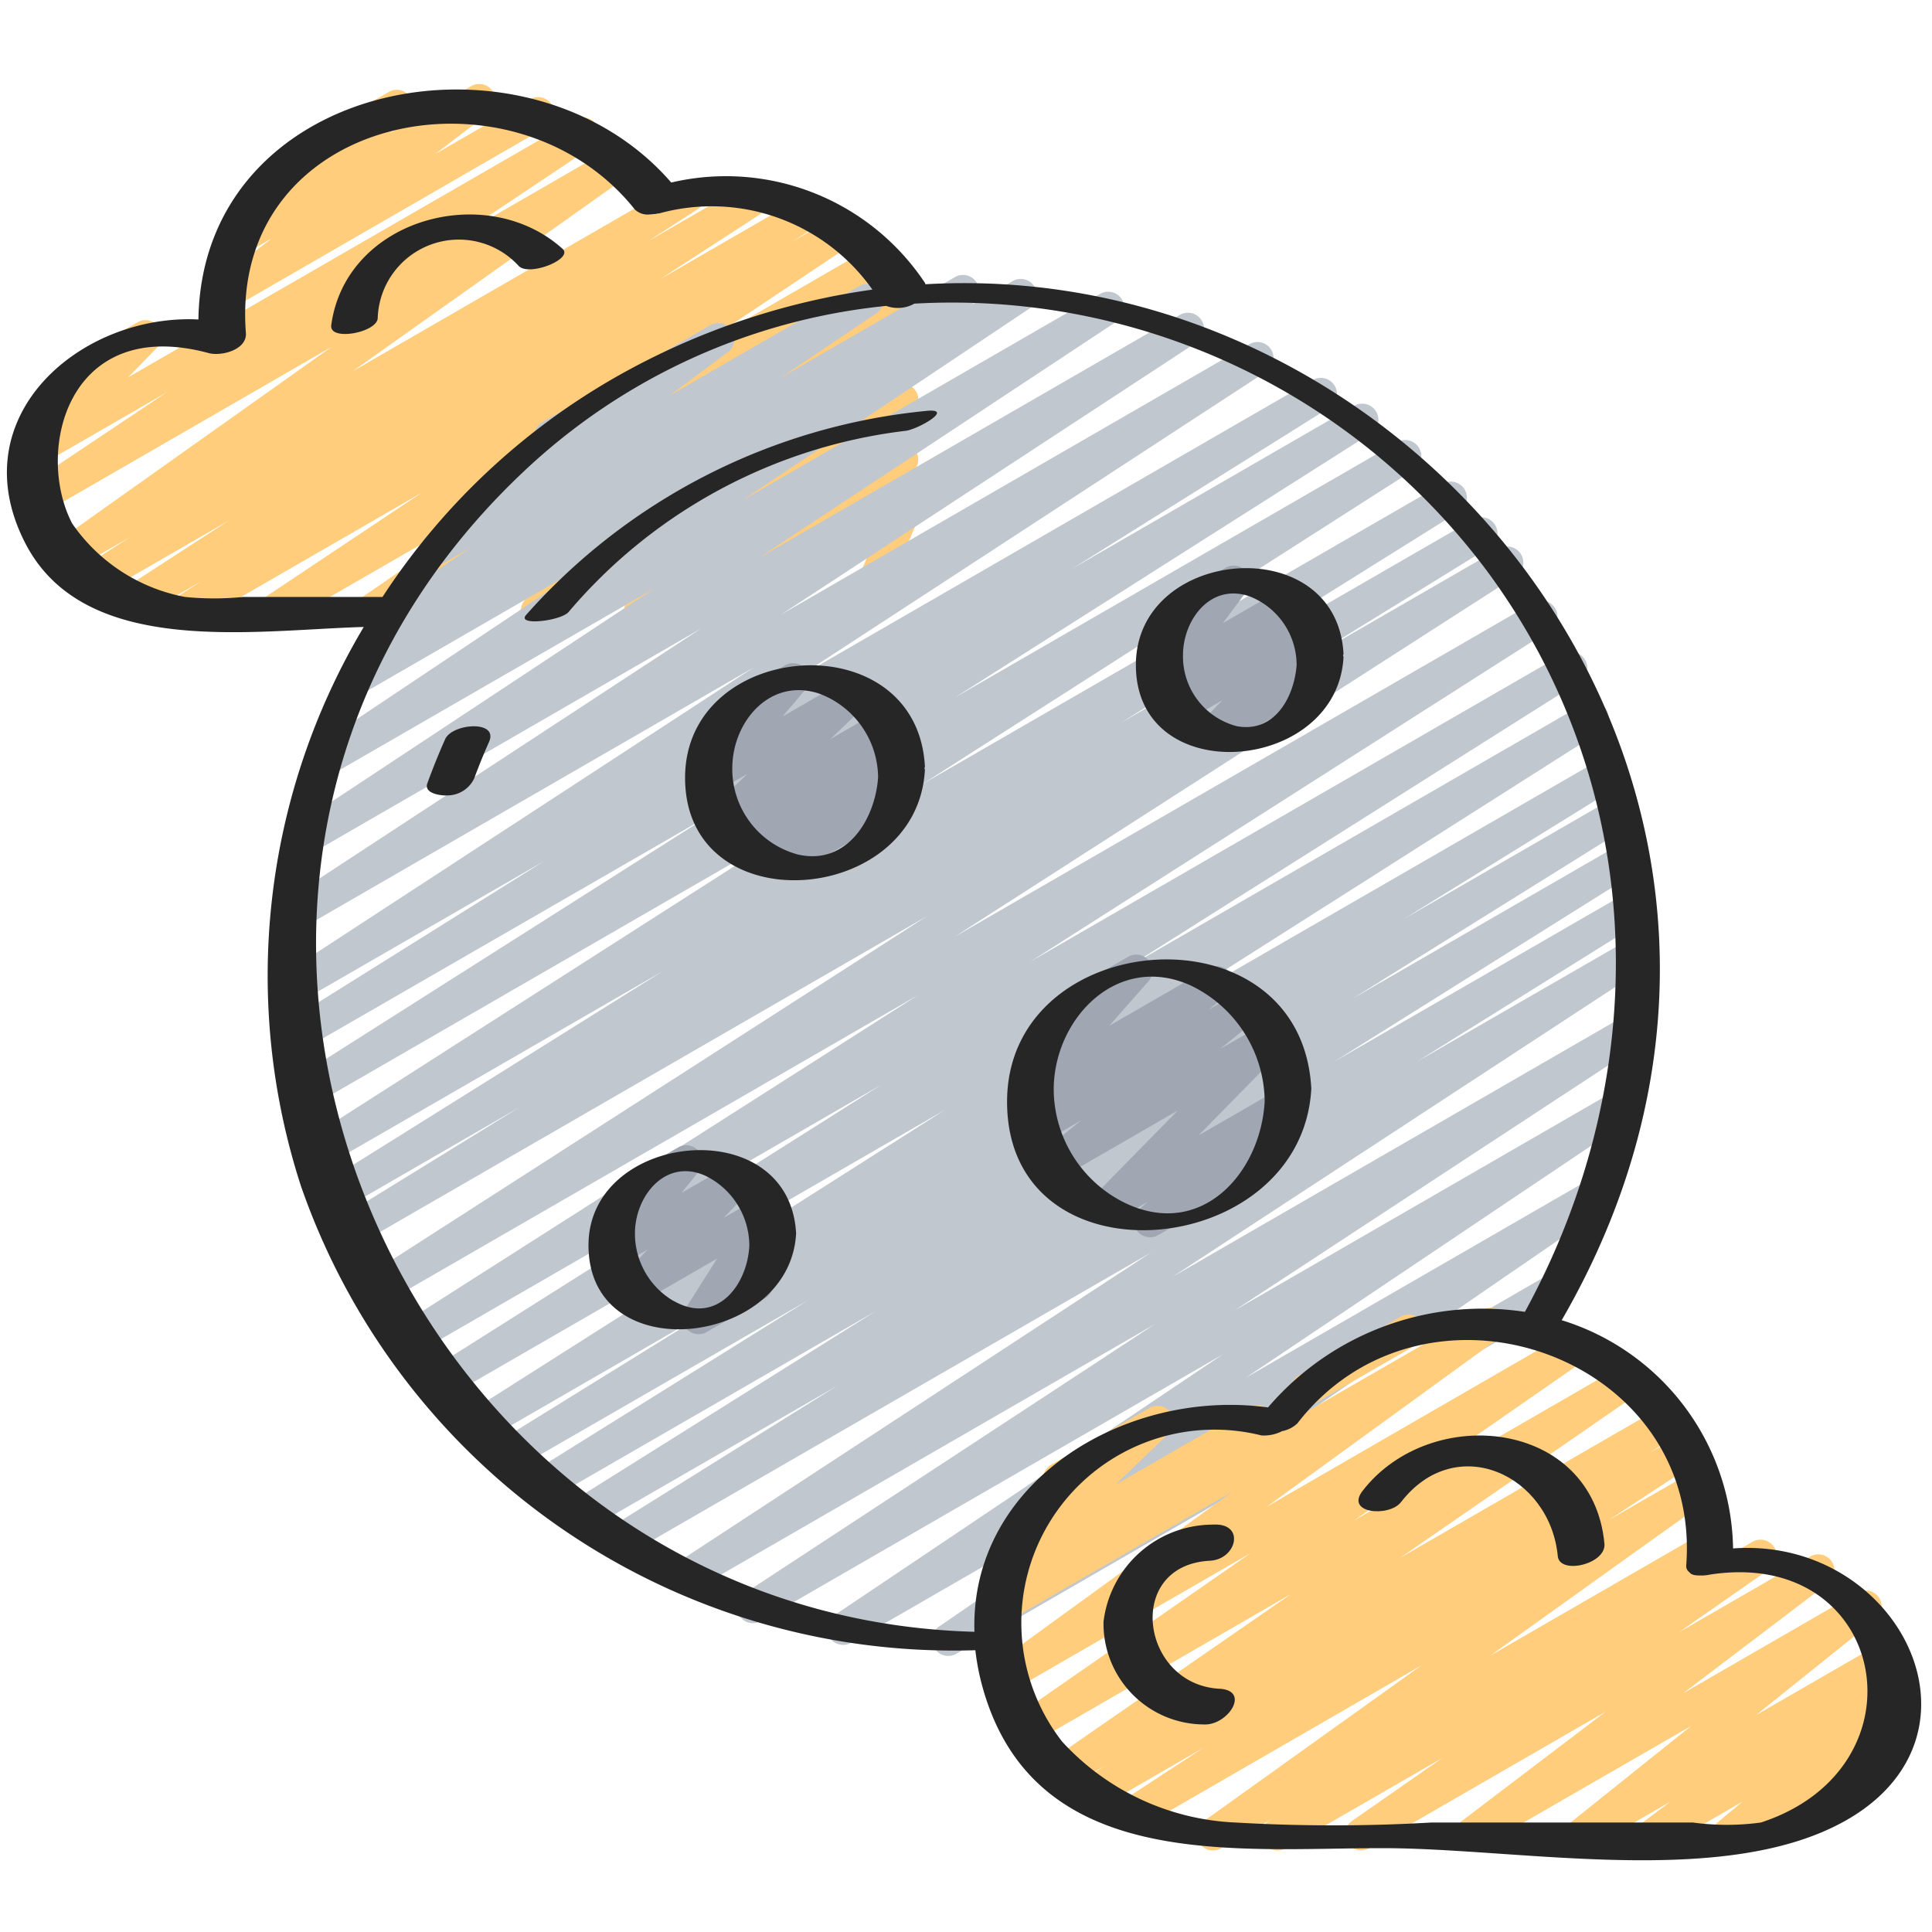 <svg id="Icons" height="512" viewBox="0 0 60 60" width="512" xmlns="http://www.w3.org/2000/svg"><path d="m5.743 19.471a.5.5 0 0 1 -.269-.921l.79-.506-1.976 1.141a.5.5 0 0 1 -.522-.853l3.343-2.168-4.083 2.357a.5.5 0 0 1 -.52-.853l1.532-.989-1.816 1.049a.5.5 0 0 1 -.539-.841l8.617-6.116-8.886 5.129a.5.5 0 0 1 -.528-.848l4.285-2.864-3.777 2.18a.5.5 0 0 1 -.61-.78l1.23-1.271a.5.5 0 0 1 -.142-.921l2.4-1.387a.5.5 0 0 1 .61.78l-.9.928 13.865-8a.5.5 0 0 1 .528.849l-4.275 2.855 4.931-2.848a.5.5 0 0 1 .539.841l-8.615 6.115 10.185-5.88a.5.5 0 0 1 .52.853l-1.535.99 3.175-1.831a.5.5 0 0 1 .522.853l-3.345 2.171 4.392-2.537a.5.5 0 0 1 .52.854l-.783.5 1.311-.756a.5.5 0 0 1 .527.849l-4.877 3.256 5.451-3.151a.5.5 0 0 1 .533.845l-5.318 3.657 5.546-3.2a.5.5 0 0 1 .533.845l-3.312 2.28 2.779-1.605a.5.5 0 0 1 .538.841l-2.38 1.677 1.833-1.058a.5.5 0 0 1 .563.823l-3.1 2.5 2.536-1.464a.5.5 0 0 1 .589.8l-1.776 1.632 1.181-.681a.5.5 0 0 1 .711.626l-.667 1.582a.5.5 0 0 1 .445.892l-1.229.709a.5.5 0 0 1 -.711-.626l.662-1.576-3.816 2.2a.5.5 0 0 1 -.589-.8l1.775-1.632-4.214 2.433a.5.5 0 0 1 -.564-.822l3.1-2.5-5.749 3.322a.5.5 0 0 1 -.538-.84l2.376-1.677-4.363 2.517a.5.5 0 0 1 -.534-.844l3.32-2.279-5.41 3.123a.5.5 0 0 1 -.534-.844l5.318-3.656-7.8 4.5a.5.5 0 0 1 -.527-.848l4.875-3.252-7.107 4.1a.5.5 0 0 1 -.25.071z" fill="#ffcd7b"/><path d="m7.083 9.575a.5.5 0 0 1 -.3-.9l1.663-1.275-.561.325a.5.5 0 0 1 -.574-.813l1.51-1.29a.5.5 0 0 1 -.021-.875l3.277-1.893a.5.5 0 0 1 .574.813l-.545.466 2.526-1.458a.5.5 0 0 1 .554.83l-1.67 1.278 2.963-1.71a.5.5 0 0 1 .5.865l-9.646 5.57a.491.491 0 0 1 -.25.067z" fill="#ffcd7b"/><path d="m29.447 51.426a.5.5 0 0 1 -.283-.912l9.774-6.714-12.516 7.223a.5.5 0 0 1 -.528-.847l12.08-8.113-14.335 8.275a.5.5 0 0 1 -.525-.851l12.756-8.366-14.391 8.308a.5.5 0 0 1 -.523-.851l14.787-9.678-16.325 9.421a.5.5 0 0 1 -.515-.856l7.097-4.428-7.819 4.514a.5.5 0 0 1 -.516-.857l9.531-5.975-10.2 5.888a.5.5 0 0 1 -.514-.856l8.62-5.375-9.188 5.3a.5.5 0 0 1 -.513-.858l6.725-4.163-7.126 4.115a.5.5 0 0 1 -.519-.855l14.855-9.44-15.495 8.945a.5.5 0 0 1 -.518-.856l14.041-8.872-14.5 8.374a.5.5 0 0 1 -.518-.854l16.151-10.3-16.611 9.588a.5.5 0 0 1 -.521-.853l17.427-11.196-17.751 10.249a.5.5 0 0 1 -.513-.858l5.608-3.456-5.562 3.214a.5.5 0 0 1 -.514-.857l10.525-6.583-10.45 6.033a.5.5 0 0 1 -.52-.853l15.27-9.769-15.2 8.778a.5.5 0 0 1 -.519-.855l12.918-8.2-12.631 7.285a.5.5 0 0 1 -.515-.856l7.992-5-7.6 4.384a.5.5 0 0 1 -.523-.851l14.6-9.528-14.013 8.093a.5.5 0 0 1 -.525-.85l12.9-8.45-12.069 6.969a.5.5 0 0 1 -.525-.849l11.144-7.365-10.019 5.781a.5.5 0 0 1 -.528-.849l8.921-5.96-7.4 4.274a.5.5 0 0 1 -.52-.853l1.17-.747a.521.521 0 0 1 -.447-.235.5.5 0 0 1 .145-.68l2.976-2-.783.452a.5.5 0 0 1 -.549-.834l3.551-2.641a.494.494 0 0 1 -.183-.183.5.5 0 0 1 .183-.683l5.224-3.018a.5.5 0 0 1 .548.834l-1.808 1.348 5.89-3.4a.5.5 0 0 1 .529.847l-2.992 2.014 5.438-3.143a.5.5 0 0 1 .52.853l-.107.068 1.367-.789a.5.5 0 0 1 .528.849l-8.92 5.959 11.118-6.417a.5.5 0 0 1 .525.85l-11.144 7.364 13.093-7.559a.5.5 0 0 1 .524.851l-12.9 8.45 14.531-8.39a.5.5 0 0 1 .523.852l-14.6 9.529 16.053-9.27a.5.5 0 0 1 .516.856l-7.984 5 8.755-5.056a.5.5 0 0 1 .519.854l-12.927 8.21 13.745-7.936a.5.5 0 0 1 .52.853l-15.272 9.77 16.169-9.334a.5.5 0 0 1 .515.856l-10.517 6.573 10.952-6.322a.5.5 0 0 1 .512.858l-5.585 3.443 5.861-3.384a.5.5 0 0 1 .52.854l-17.432 11.2 17.981-10.383a.5.5 0 0 1 .519.854l-16.143 10.298 16.546-9.552a.5.5 0 0 1 .518.855l-14.051 8.875 14.18-8.187a.5.5 0 0 1 .519.855l-14.859 9.443 14.947-8.627a.5.5 0 0 1 .513.858l-6.715 4.157 6.511-3.759a.5.5 0 0 1 .515.857l-8.624 5.378 8.445-4.875a.5.5 0 0 1 .516.856l-9.521 5.97 9.134-5.274a.5.5 0 0 1 .515.857l-7.1 4.429 6.7-3.864a.5.5 0 0 1 .523.851l-14.797 9.685 14.168-8.179a.5.5 0 0 1 .524.85l-12.752 8.365 11.879-6.859a.5.5 0 0 1 .529.848l-12.079 8.113 10.79-6.229a.5.5 0 0 1 .533.844l-9.771 6.714 7.889-4.555a.5.5 0 0 1 .5.866l-18.925 10.928a.5.5 0 0 1 -.253.068z" fill="#c1c7ce"/><path d="m40.593 43.646a.5.5 0 0 1 -.25-.932l3.178-1.835a.5.5 0 0 1 .5.865l-3.178 1.835a.494.494 0 0 1 -.25.067z" fill="#ffcd7b"/><path d="m39.679 57.471a.5.5 0 0 1 -.277-.916l.1-.067-1.585.915a.5.5 0 0 1 -.541-.839l6.761-4.839-8.83 5.1a.5.5 0 0 1 -.525-.85l2.6-1.7-3.323 1.918a.5.5 0 0 1 -.521-.853l.788-.509-1.076.621a.5.5 0 0 1 -.534-.843l7.384-5.109-7.9 4.561a.5.5 0 0 1 -.535-.842l7.184-4.992-7.3 4.212a.5.5 0 0 1 -.549-.834l7.268-5.277-6.912 3.992a.5.5 0 0 1 -.543-.838l.515-.372a.531.531 0 0 1 -.417-.2.5.5 0 0 1 .054-.66l1.9-1.828a.5.5 0 0 1 -.223-.932l3.05-1.761a.5.5 0 0 1 .6.793l-1.658 1.592 4.173-2.408a.5.5 0 0 1 .543.838l-.05.036 6.762-3.9a.5.5 0 0 1 .544.837l-7.27 5.279 9.364-5.409a.5.5 0 0 1 .535.842l-7.184 4.991 8.265-4.772a.5.5 0 0 1 .535.844l-7.377 5.094 8.016-4.628a.5.5 0 0 1 .521.852l-.8.519.82-.474a.5.5 0 0 1 .525.851l-2.595 1.7 2.539-1.462a.5.5 0 0 1 .541.839l-6.761 4.836 6.525-3.767a.5.5 0 0 1 .526.849l-.1.07 1.194-.689a.5.5 0 0 1 .536.843l-2.824 1.969 4.081-2.355a.5.5 0 0 1 .553.831l-4.5 3.417 5.42-3.129a.5.5 0 0 1 .563.822l-3.72 2.985 3.985-2.3a.5.5 0 0 1 .55.832l-.815.613.457-.264a.5.5 0 0 1 .569.818l-.772.641a.5.5 0 0 1 .464.885l-5.045 2.91a.5.5 0 0 1 -.57-.817l.762-.633-2.513 1.45a.5.5 0 0 1 -.55-.832l.819-.615-2.509 1.447a.5.5 0 0 1 -.562-.822l3.718-2.978-6.592 3.8a.5.5 0 0 1 -.553-.831l4.494-3.416-7.358 4.247a.5.5 0 0 1 -.536-.842l2.823-1.966-4.871 2.808a.5.5 0 0 1 -.25.071z" fill="#ffcd7b"/><path d="m21.693 41.433a.5.5 0 0 1 -.422-.769l1-1.578-2.41 1.391a.5.5 0 0 1 -.608-.782l.867-.894-.781.451a.5.5 0 0 1 -.64-.746l.733-.909a.5.5 0 0 1 -.17-.926l1.8-1.037a.5.5 0 0 1 .64.746l-.537.666 1.567-.9a.5.5 0 0 1 .609.781l-.867.894 1.07-.618a.5.5 0 0 1 .672.7l-1 1.579.018-.011a.5.5 0 1 1 .5.865l-1.787 1.032a.49.49 0 0 1 -.254.065z" fill="#a0a7b2"/><path d="m37.641 23.3a.5.5 0 0 1 -.361-.847l.68-.706-1.142.659a.5.5 0 0 1 -.589-.8l.251-.231-.1.058a.5.5 0 0 1 -.651-.732l.816-1.1a.493.493 0 0 1 -.461-.249.5.5 0 0 1 .183-.683l1.795-1.037a.5.5 0 0 1 .652.731l-.737.989 1.916-1.105a.5.5 0 0 1 .588.8l-.25.229.3-.17a.5.5 0 0 1 .611.78l-.68.706.178-.1a.5.5 0 0 1 .5.865l-3.249 1.873a.493.493 0 0 1 -.25.07z" fill="#a0a7b2"/><path d="m35.714 38.424a.5.5 0 0 1 -.327-.878l.254-.221-1.1.638a.5.5 0 0 1 -.606-.783l2.641-2.691-3.626 2.093a.5.5 0 0 1 -.565-.82l1.187-.965-1.124.648a.5.5 0 0 1 -.563-.822l.573-.462-.142.082a.5.5 0 0 1 -.625-.763l1.32-1.5a.517.517 0 0 1 -.466-.25.5.5 0 0 1 .183-.682l2.31-1.334a.5.5 0 0 1 .626.763l-1.216 1.381 3.092-1.784a.5.5 0 0 1 .564.823l-.572.46.99-.571a.5.5 0 0 1 .565.82l-1.19.967 1.356-.782a.5.5 0 0 1 .606.783l-2.641 2.69 2.463-1.421a.5.5 0 0 1 .577.81l-.663.575a.5.5 0 0 1 .186.928l-3.812 2.2a.49.49 0 0 1 -.255.068z" fill="#a0a7b2"/><path d="m24.244 27.318a.5.5 0 0 1 -.336-.87l.17-.154-.692.4a.5.5 0 0 1 -.574-.813l.188-.164-.292.168a.5.5 0 0 1 -.6-.794l1.106-1.061-.918.531a.5.5 0 0 1 -.631-.756l.922-1.087a.5.5 0 0 1 -.165-.926l1.937-1.118a.5.5 0 0 1 .641.756l-.7.824 2-1.156a.5.5 0 0 1 .595.794l-1.105 1.059 1.482-.855a.5.5 0 0 1 .575.813l-.2.168a.5.5 0 0 1 .559.818l-.4.36a.5.5 0 0 1 .25.933l-3.574 2.063a.489.489 0 0 1 -.238.067z" fill="#a0a7b2"/><g fill="#262626"><path d="m53.822 48.088a7.543 7.543 0 0 0 -5.322-7.088c9.24-15.961-4.019-33.085-19.761-32.172-.006-.012 0-.024-.01-.037a7.421 7.421 0 0 0 -7.883-3.122c-4.454-5.144-14.573-3.235-14.684 4.253-3.637-.185-7.4 2.995-5.383 6.935 1.83 3.58 7.06 2.712 10.518 2.614a21.151 21.151 0 0 0 -1.951 17.362 21.459 21.459 0 0 0 20.945 14.416 7.332 7.332 0 0 0 .223 1.147c1.6 5.747 7.813 5 12.424 5 4 0 9.814 1.113 13.63-.49 5.795-2.433 2.632-9.206-2.746-8.818zm-46.275-29.549a9.042 9.042 0 0 1 -1.8 0 5.486 5.486 0 0 1 -3.506-2.282c-1.161-2.226-.157-6.477 4.239-5.292.4.109 1.2-.106 1.156-.629-.524-6.781 8.289-8.577 12.075-3.836a.566.566 0 0 0 .468.159 1.07 1.07 0 0 0 .11-.01c.045 0 .087-.008.132-.017.025-.006.045 0 .072-.01a6.11 6.11 0 0 1 6.6 2.372 22.394 22.394 0 0 0 -7.493 2.453 21.162 21.162 0 0 0 -7.721 7.092zm8.676-3.857a19.172 19.172 0 0 1 11.301-5.182 1.043 1.043 0 0 0 .872-.07 20.714 20.714 0 0 1 17.828 8.362c5.015 6.834 5.12 15.648 1.133 22.949a8.765 8.765 0 0 0 -7.978 2.968c-4.446-.606-9.26 2.322-9.117 6.968-17.928-.486-27.675-23.084-14.039-35.995zm38.463 41.918a7.82 7.82 0 0 1 -2.112 0h-8.124a52.461 52.461 0 0 1 -6.079 0 7.749 7.749 0 0 1 -5.387-2.515 6 6 0 0 1 6.189-9.507 1.219 1.219 0 0 0 .642-.132.932.932 0 0 0 .477-.243c3.964-5.119 12.576-2.116 12.075 4.418a.229.229 0 0 0 .1.206c.04.064.136.1.3.1a1.343 1.343 0 0 0 .34-.027c5.512-.85 6.806 5.992 1.579 7.7z"/><path d="m18.276 38.694c.026 3.865 6.259 3.125 6.448-.388-.205-3.822-6.472-3.172-6.448.388zm2.643 1.71a2.425 2.425 0 0 1 -1.2-2.1c0-1.159.942-2.332 2.166-1.8a2.422 2.422 0 0 1 1.386 2.184c-.062 1.237-1.026 2.474-2.352 1.712z"/><path d="m41.724 20.408c0-.02-.012-.031-.014-.049s.015-.034.014-.053c-.207-3.86-6.438-3.325-6.448.337-.011 3.902 6.253 3.386 6.448-.235zm-2.95-1.9a2.293 2.293 0 0 1 1.494 2.144c-.075 1-.685 2.12-1.86 1.9a2.236 2.236 0 0 1 -1.669-2.2c-.001-1.09.835-2.232 2.035-1.843z"/><path d="m40.724 33.806c-.309-5.748-9.426-5.05-9.448.388-.025 5.818 9.16 4.975 9.448-.388zm-3.756-3.206a4.034 4.034 0 0 1 2.308 3.6c-.122 2.252-2.012 4.35-4.427 3.114a3.951 3.951 0 0 1 -2.125-3.5c.016-2.181 1.97-4.234 4.244-3.214z"/><path d="m21.276 24.143c-.014 4.557 7.219 4.022 7.448-.236 0-.019-.012-.03-.014-.048s.015-.034.014-.053c-.242-4.506-7.435-3.97-7.448.337zm3.525 2.4a2.748 2.748 0 0 1 -2.059-2.685c0-1.43 1.155-2.821 2.688-2.321a2.8 2.8 0 0 1 1.84 2.606c-.089 1.289-.957 2.732-2.47 2.399z"/><path d="m13.824 22.957q-.3.675-.552 1.368c-.121.33.455.393.643.377a.924.924 0 0 0 .813-.53c.14-.382.294-.758.459-1.13.307-.689-1.143-.58-1.363-.085z"/><path d="m28.739 12.764a19.074 19.074 0 0 0 -12.4 6.333c-.309.351 1.074.187 1.317-.089a16.247 16.247 0 0 1 10.464-5.628c.397-.045 1.563-.723.619-.616z"/><path d="m37.875 52.446c-2.454-.129-2.959-3.837-.3-3.976.842-.044 1.1-1.173.112-1.122a3.427 3.427 0 0 0 -3.416 3.014 3.131 3.131 0 0 0 3.116 3.192c.741.039 1.464-1.054.488-1.108z"/><path d="m42.316 46.3c-.549.708.829.82 1.192.351 1.719-2.217 4.632-.835 4.87 1.676.056.587 1.51.252 1.449-.388-.365-3.858-5.392-4.374-7.511-1.639z"/><path d="m17.471 7.728c-2.357-2.128-6.737-.937-7.184 2.372-.068.5 1.383.239 1.443-.205a2.521 2.521 0 0 1 4.389-1.625c.346.314 1.694-.233 1.352-.542z"/></g></svg>